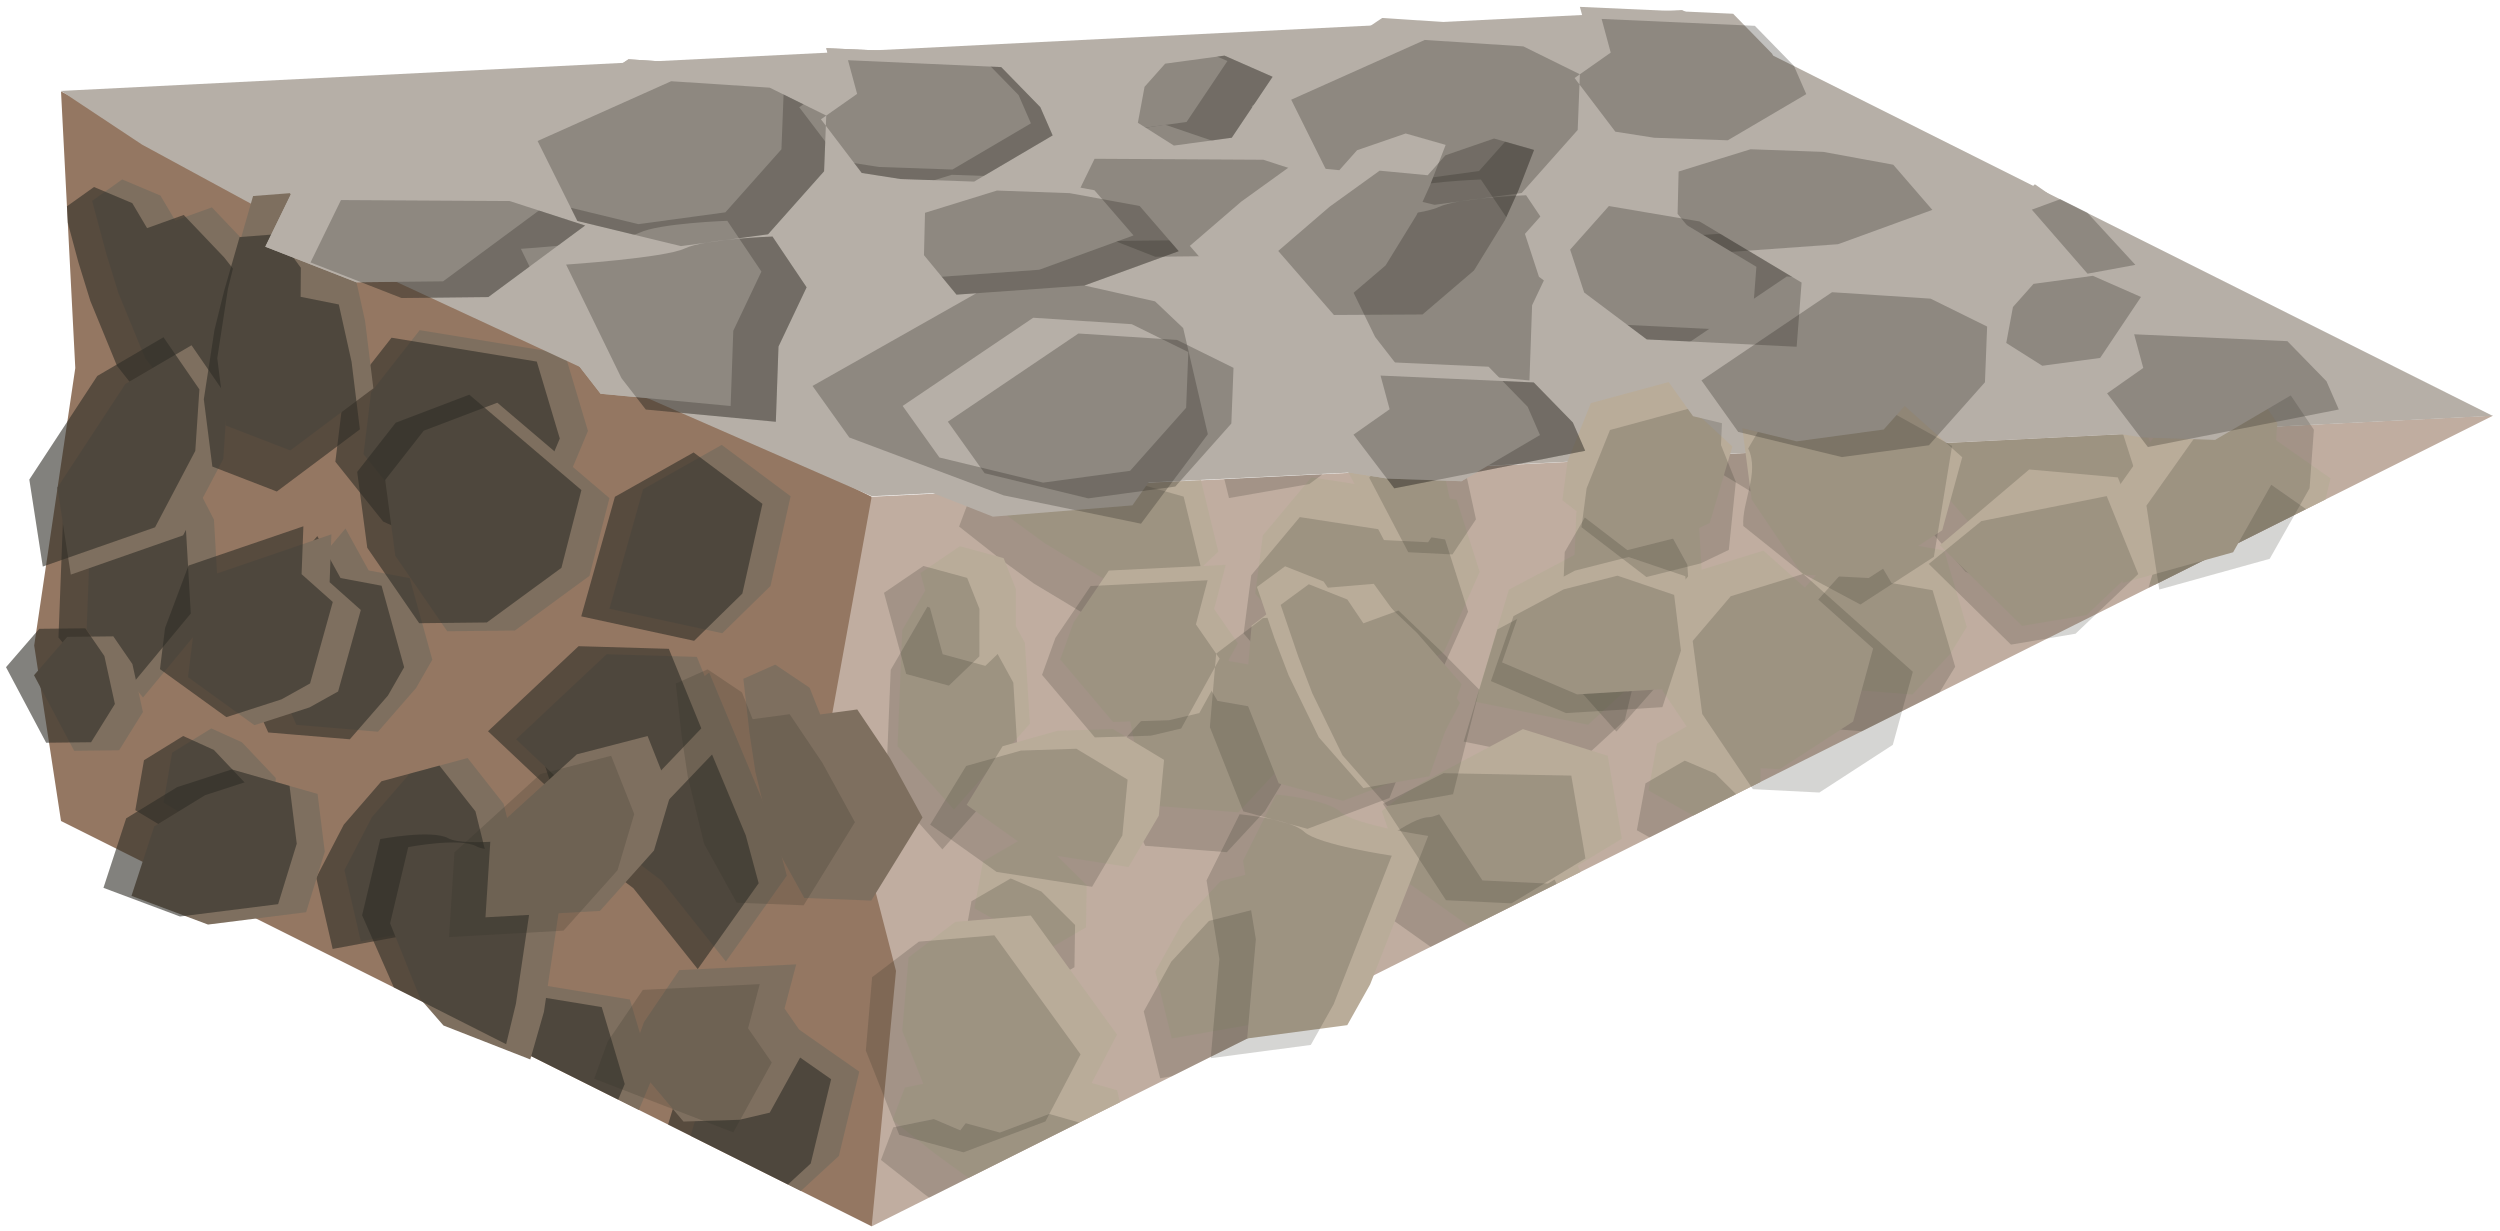 <?xml version="1.0" encoding="UTF-8" standalone="no"?><!DOCTYPE svg PUBLIC "-//W3C//DTD SVG 1.1//EN" "http://www.w3.org/Graphics/SVG/1.1/DTD/svg11.dtd"><svg width="100%" height="100%" viewBox="0 0 331 163" version="1.1" xmlns="http://www.w3.org/2000/svg" xmlns:xlink="http://www.w3.org/1999/xlink" xml:space="preserve" xmlns:serif="http://www.serif.com/" style="fill-rule:evenodd;clip-rule:evenodd;stroke-linejoin:round;stroke-miterlimit:1.414;"><g id="Stone_Ramp_LeftDown_low-angle1"><g><g><path d="M115.41,65.769l214.683,-10.744l-214.683,107.342c-30.26,-40.833 0,-96.598 0,-96.598Z" style="fill:#c0ada0;"/><clipPath id="_clip1"><path d="M115.41,65.769l214.683,-10.744l-214.683,107.342c-30.26,-40.833 0,-96.598 0,-96.598Z"/></clipPath><g clip-path="url(#_clip1)"><g><path d="M120.938,193.258l-7.471,-8.393l0.629,-15.381l4.861,-8.365l7.639,3.249l3.734,6.804l0.66,10.713l-10.052,11.373" style="fill:#b9ac99;"/><path d="M144.478,162.973l6.48,-6.062l-3.057,-12.565l-8.623,-2.463l-7.622,-1.443l-2.977,3.95l-3.5,-1.489l-5.378,1.086l-1.634,4.32l5.651,4.448l4.24,3.09l7.817,4.704l8.603,2.424Z" style="fill:#b9ac99;"/><path d="M181.465,169.278l7.62,-4.416l4.724,-10.592l-3.045,-9.558l-19.233,-2.963l-6.432,7.697l-1.006,7.708l6.329,7.428l11.043,4.696Z" style="fill:#b9ac99;"/><path d="M203.241,132.818l8.068,-10.665l-1.706,-5.941l-8.575,-19.295c0,0 -7.897,5.94 -10.383,6.017c-2.485,0.076 -7.683,4.452 -7.683,4.452l3.152,9.269l8.6,6.112l8.527,10.051Z" style="fill:#b9ac99;"/><path d="M155.138,137.49l10.639,-1.857l10.285,-7.605l-2.017,-7.626l-4.768,-5.692l-7.679,1.951l-4.985,5.388l-3.648,6.589l2.173,8.852" style="fill:#b9ac99;"/><path d="M213.95,165.005l-9.119,-6.382l-10.414,5.505l-4.461,14.856l14.945,3.036l6.387,-5.869l2.662,-11.146" style="fill:#b9ac99;"/><path d="M126.304,107.193l-7.47,-8.393l0.628,-15.381l4.862,-8.365l7.638,3.249l3.735,6.804l0.66,10.713l-10.053,11.373" style="fill:#b9ac99;"/><path d="M138.723,125.725l-9.713,-5.467l1.145,-6.212l5.192,-3.008l4.056,1.725l4.47,4.429l-0.085,5.597l-5.065,2.936Z" style="fill:#b9ac99;"/><path d="M169.006,102.13l-5.042,5.43l-10.806,-0.849l-2.237,-4.698l-1.606,-8.155l10.344,-11.542l3.07,5.211l5.436,0.956l2.991,10.126l-2.15,3.521" style="fill:#b9ac99;"/><path d="M154.826,79.109l6.479,-6.062l-3.056,-12.564l-8.623,-2.464l-7.623,-1.443l-2.976,3.95l-3.5,-1.488l-5.379,1.085l-1.633,4.32l5.651,4.448l4.24,3.09l7.816,4.704l8.604,2.424Z" style="fill:#b9ac99;"/><path d="M183.564,90.724l7.62,-4.416l4.724,-10.592l-3.045,-9.558l-19.234,-2.963l-6.431,7.697l-1.006,7.708l6.329,7.428l11.043,4.696Z" style="fill:#b9ac99;"/><path d="M211.248,56.581l8.069,-10.665l-1.707,-5.942l-8.574,-19.294c0,0 -7.897,5.94 -10.383,6.016c-2.486,0.077 -7.683,4.453 -7.683,4.453l3.152,9.268l8.6,6.112l8.526,10.052Z" style="fill:#b9ac99;"/><path d="M164.251,60.672l10.639,-1.857l10.285,-7.606l-2.017,-7.625l-4.768,-5.692l-7.679,1.95l-4.985,5.388l-3.648,6.589l2.173,8.853" style="fill:#b9ac99;"/><path d="M219.317,78.94l-9.119,-6.382l-10.415,5.505l-4.461,14.855l14.945,3.037l6.388,-5.869l2.662,-11.146" style="fill:#b9ac99;"/><path d="M131.824,217.061l-9.714,-5.467l1.146,-6.212l5.191,-3.008l4.057,1.725l4.47,4.429l-0.085,5.597l-5.065,2.936Zm30.283,-23.595l-5.042,5.43l-10.806,-0.849l-2.238,-4.698l-1.605,-8.155l10.344,-11.542l3.07,5.211l5.436,0.956l2.991,10.126l-2.15,3.521Zm-42.702,5.063l-7.471,-8.393l0.629,-15.381l4.861,-8.365l7.639,3.249l3.734,6.804l0.661,10.713l-10.053,11.373Zm93.013,-28.253l-2.662,11.146l-6.388,5.869l-14.945,-3.037l4.461,-14.855l10.415,-5.505l9.119,6.382Zm-32.486,4.273l7.621,-4.416l4.724,-10.592l-3.045,-9.558l-19.234,-2.963l-6.431,7.697l-1.006,7.708l6.329,7.428l11.042,4.696Zm-36.986,-6.305l6.48,-6.062l-3.057,-12.565l-8.623,-2.463l-7.622,-1.443l-2.977,3.95l-3.5,-1.489l-5.378,1.086l-1.634,4.32l5.651,4.448l4.24,3.09l7.816,4.704l8.604,2.424Zm10.659,-25.483l10.639,-1.857l10.285,-7.605l-2.016,-7.626l-4.769,-5.692l-7.679,1.951l-4.985,5.388l-3.648,6.589l2.173,8.852Zm48.103,-4.672l8.069,-10.665l-1.707,-5.941l-8.574,-19.295c0,0 -7.897,5.94 -10.383,6.017c-2.486,0.076 -7.683,4.452 -7.683,4.452l3.152,9.269l8.6,6.112l8.526,10.051Zm-64.518,-7.093l-9.713,-5.467l1.146,-6.212l5.191,-3.008l4.056,1.725l4.471,4.429l-0.085,5.597l-5.066,2.936Zm30.284,-23.595l-5.042,5.43l-10.806,-0.849l-2.238,-4.698l-1.605,-8.155l10.343,-11.542l3.071,5.211l5.436,0.956l2.99,10.126l-2.149,3.521Zm-42.702,5.063l-7.471,-8.393l0.629,-15.381l4.861,-8.365l7.639,3.249l3.734,6.804l0.66,10.713l-10.052,11.373Zm93.012,-28.253l-2.662,11.146l-6.387,5.869l-14.945,-3.037l4.461,-14.855l10.414,-5.505l9.119,6.382Zm-35.753,11.784l7.621,-4.416l4.724,-10.592l-3.046,-9.558l-19.233,-2.963l-6.432,7.697l-1.006,7.708l6.329,7.428l11.043,4.696Zm-28.738,-11.615l6.48,-6.062l-3.057,-12.564l-8.623,-2.464l-7.622,-1.443l-2.977,3.95l-3.5,-1.488l-5.378,1.085l-1.634,4.32l5.651,4.448l4.24,3.09l7.816,4.704l8.604,2.424Zm9.426,-18.437l10.639,-1.858l10.284,-7.605l-2.016,-7.625l-4.769,-5.692l-7.679,1.95l-4.985,5.388l-3.647,6.589l2.173,8.853Zm46.997,-4.091l8.068,-10.665l-1.706,-5.942l-8.575,-19.294c0,0 -7.897,5.94 -10.383,6.016c-2.485,0.077 -7.683,4.452 -7.683,4.452l3.152,9.269l8.6,6.112l8.527,10.052Z" style="fill:#2f2d27;fill-opacity:0.2;"/></g><g><path d="M210.18,177.654l-7.47,-8.393l0.628,-15.381l4.862,-8.364l7.638,3.248l3.735,6.804l0.66,10.713l-10.053,11.373" style="fill:#b9ac99;"/><path d="M252.882,172.591l-5.042,5.43l-10.806,-0.848l-2.237,-4.699l-1.606,-8.155l10.344,-11.541l3.071,5.211l5.435,0.955l2.991,10.126l-2.15,3.521" style="fill:#b9ac99;"/><path d="M233.721,147.369l6.48,-6.062l-3.057,-12.564l-8.623,-2.464l-7.622,-1.443l-2.977,3.95l-3.5,-1.488l-5.378,1.085l-1.634,4.32l5.651,4.448l4.24,3.09l7.816,4.704l8.604,2.424Z" style="fill:#b9ac99;"/><path d="M270.708,153.675l7.62,-4.416l4.724,-10.593l-3.045,-9.557l-19.234,-2.964l-6.431,7.697l-1.006,7.709l6.329,7.427l11.043,4.697Z" style="fill:#b9ac99;"/><path d="M292.483,117.214l8.069,-10.664l-1.707,-5.942l-8.574,-19.295c0,0 -7.897,5.94 -10.383,6.017c-2.486,0.077 -7.683,4.452 -7.683,4.452l3.152,9.269l8.6,6.112l8.526,10.051Z" style="fill:#b9ac99;"/><path d="M244.381,121.886l10.639,-1.857l10.284,-7.605l-2.016,-7.626l-4.769,-5.691l-7.679,1.95l-4.985,5.388l-3.648,6.589l2.174,8.852" style="fill:#b9ac99;"/><path d="M303.193,149.401l-9.119,-6.382l-10.415,5.505l-4.461,14.856l14.945,3.036l6.388,-5.869l2.662,-11.146" style="fill:#b9ac99;"/><path d="M215.547,91.589l-7.471,-8.393l0.629,-15.381l4.861,-8.364l7.639,3.248l3.734,6.804l0.66,10.713l-10.052,11.373" style="fill:#b9ac99;"/><path d="M227.965,110.121l-9.713,-5.467l1.146,-6.211l5.191,-3.009l4.057,1.725l4.47,4.43l-0.085,5.596l-5.066,2.936Z" style="fill:#b9ac99;"/><path d="M258.249,86.526l-5.042,5.43l-10.806,-0.848l-2.238,-4.699l-1.605,-8.155l10.344,-11.541l3.07,5.211l5.436,0.955l2.99,10.126l-2.149,3.521" style="fill:#b9ac99;"/><path d="M244.068,63.506l6.48,-6.063l-3.057,-12.564l-8.623,-2.464l-7.622,-1.443l-2.977,3.95l-3.5,-1.488l-5.378,1.085l-1.634,4.32l5.651,4.448l4.24,3.091l7.816,4.703l8.604,2.425Z" style="fill:#b9ac99;"/><path d="M272.806,75.12l7.621,-4.416l4.724,-10.592l-3.045,-9.558l-19.234,-2.963l-6.432,7.697l-1.005,7.708l6.328,7.428l11.043,4.696Z" style="fill:#b9ac99;"/><path d="M300.491,40.977l8.069,-10.665l-1.707,-5.942l-8.575,-19.294c0,0 -7.897,5.94 -10.382,6.017c-2.486,0.076 -7.683,4.452 -7.683,4.452l3.151,9.269l8.6,6.112l8.527,10.051Z" style="fill:#b9ac99;"/><path d="M253.494,45.068l10.639,-1.857l10.285,-7.605l-2.017,-7.626l-4.768,-5.692l-7.68,1.95l-4.984,5.389l-3.648,6.588l2.173,8.853" style="fill:#b9ac99;"/><path d="M308.56,63.336l-9.12,-6.382l-10.414,5.505l-4.461,14.856l14.945,3.036l6.387,-5.869l2.663,-11.146" style="fill:#b9ac99;"/><path d="M221.066,201.457l-9.713,-5.467l1.146,-6.211l5.191,-3.009l4.057,1.725l4.47,4.43l-0.085,5.596l-5.066,2.936Zm30.284,-23.595l-5.042,5.43l-10.806,-0.848l-2.238,-4.699l-1.605,-8.155l10.343,-11.541l3.071,5.211l5.436,0.955l2.99,10.126l-2.149,3.521Zm-42.702,5.063l-7.471,-8.393l0.629,-15.381l4.861,-8.364l7.639,3.248l3.734,6.804l0.66,10.713l-10.052,11.373Zm93.012,-28.253l-2.662,11.146l-6.387,5.869l-14.945,-3.036l4.461,-14.856l10.414,-5.505l9.119,6.382Zm-32.485,4.274l7.62,-4.416l4.724,-10.593l-3.045,-9.557l-19.233,-2.964l-6.432,7.697l-1.006,7.709l6.329,7.427l11.043,4.697Zm-36.987,-6.306l6.48,-6.062l-3.056,-12.564l-8.623,-2.464l-7.623,-1.443l-2.976,3.95l-3.5,-1.488l-5.379,1.085l-1.634,4.32l5.651,4.448l4.24,3.09l7.817,4.704l8.603,2.424Zm10.66,-25.483l10.639,-1.857l10.285,-7.605l-2.017,-7.626l-4.768,-5.691l-7.679,1.95l-4.985,5.388l-3.648,6.589l2.173,8.852Zm48.103,-4.672l8.069,-10.664l-1.707,-5.942l-8.575,-19.295c0,0 -7.897,5.94 -10.382,6.017c-2.486,0.076 -7.683,4.452 -7.683,4.452l3.151,9.269l8.6,6.112l8.527,10.051Zm-64.518,-7.093l-9.713,-5.467l1.145,-6.211l5.192,-3.009l4.056,1.725l4.47,4.43l-0.084,5.596l-5.066,2.936Zm30.283,-23.595l-5.042,5.43l-10.806,-0.848l-2.237,-4.699l-1.606,-8.155l10.344,-11.541l3.071,5.211l5.435,0.955l2.991,10.126l-2.15,3.521Zm-42.702,5.063l-7.47,-8.393l0.628,-15.381l4.862,-8.365l7.638,3.249l3.735,6.804l0.66,10.713l-10.053,11.373Zm93.013,-28.253l-2.662,11.146l-6.388,5.869l-14.945,-3.036l4.461,-14.856l10.415,-5.505l9.119,6.382Zm-35.753,11.784l7.62,-4.416l4.724,-10.592l-3.045,-9.558l-19.233,-2.963l-6.432,7.697l-1.006,7.708l6.329,7.428l11.043,4.696Zm-28.738,-11.614l6.479,-6.063l-3.056,-12.564l-8.623,-2.464l-7.622,-1.443l-2.977,3.95l-3.5,-1.488l-5.378,1.085l-1.634,4.32l5.651,4.448l4.24,3.091l7.816,4.703l8.604,2.425Zm9.425,-18.438l10.639,-1.857l10.285,-7.606l-2.017,-7.625l-4.768,-5.692l-7.679,1.95l-4.985,5.389l-3.648,6.588l2.173,8.853Zm46.997,-4.091l8.069,-10.665l-1.707,-5.942l-8.574,-19.294c0,0 -7.897,5.94 -10.383,6.016c-2.486,0.077 -7.683,4.453 -7.683,4.453l3.152,9.269l8.6,6.112l8.526,10.051Z" style="fill:#2f2d27;fill-opacity:0.2;"/></g></g></g><path d="M8.078,12.103l107.332,53.666l-5.367,29.516l8.588,33.272l-3.221,33.81l-107.332,-53.666l-3.551,-23.241l5.441,-36.735l-1.89,-36.622" style="fill:#947762;"/><clipPath id="_clip2"><path d="M8.078,12.103l107.332,53.666l-5.367,29.516l8.588,33.272l-3.221,33.81l-107.332,-53.666l-3.551,-23.241l5.441,-36.735l-1.89,-36.622"/></clipPath><g clip-path="url(#_clip2)"><g><path d="M13.571,184.08l-7.471,-8.946l0.629,-16.394l4.861,-8.915l7.639,3.462l3.734,7.252l0.66,11.419l-10.052,12.122" style="fill:#7e6f5f;"/><path d="M56.273,178.683l-5.042,5.789l-10.806,-0.905l-2.238,-5.008l-1.605,-8.692l10.344,-12.302l3.07,5.554l5.436,1.018l2.99,10.794l-2.149,3.752" style="fill:#7e6f5f;"/><path d="M37.111,151.801l6.48,-6.462l-3.056,-13.392l-8.623,-2.626l-7.623,-1.538l-2.976,4.21l-3.5,-1.586l-5.379,1.157l-1.634,4.604l5.651,4.741l4.24,3.294l7.817,5.014l8.603,2.584Z" style="fill:#7e6f5f;"/><path d="M74.098,158.521l7.62,-4.707l4.724,-11.29l-3.045,-10.187l-19.233,-3.159l-6.432,8.204l-1.006,8.216l6.329,7.918l11.043,5.005Z" style="fill:#7e6f5f;"/><path d="M96.106,127.306l8.069,-11.367l-1.707,-6.333l-8.574,-20.566c0,0 -7.897,6.332 -10.383,6.413c-2.486,0.082 -7.683,4.746 -7.683,4.746l3.152,9.879l8.6,6.515l8.526,10.713Z" style="fill:#7e6f5f;"/><path d="M47.771,124.639l10.639,-1.979l10.285,-8.107l-2.017,-8.128l-4.768,-6.066l-7.679,2.079l-4.985,5.743l-3.648,7.022l2.173,9.436" style="fill:#7e6f5f;"/><path d="M113.77,141.884l-9.093,-6.35l-10.433,5.551l-4.516,14.884l14.93,2.979l6.408,-5.899l2.704,-11.165" style="fill:#7e6f5f;"/><path d="M18.937,92.346l-7.47,-8.946l0.628,-16.394l4.862,-8.915l7.638,3.462l3.735,7.252l0.66,11.419l-10.053,12.122" style="fill:#7e6f5f;"/><path d="M31.356,112.098l-9.713,-5.826l1.145,-6.621l5.192,-3.206l4.056,1.838l4.47,4.721l-0.084,5.966l-5.066,3.128Z" style="fill:#7e6f5f;"/><path d="M55.088,91.093l-5.042,5.788l-10.806,-0.905l-2.237,-5.008l-1.606,-8.692l10.344,-12.302l3.07,5.554l5.436,1.018l2.991,10.794l-2.15,3.753" style="fill:#7e6f5f;"/><path d="M24.786,54.486l9.014,-1.578l5.175,-12.724l-5.559,-7.096l-5.363,-5.631l-4.853,1.743l-1.958,-3.307l-5.069,-2.136l-3.979,2.835l1.911,7.124l1.585,5.131l3.529,8.589l5.567,7.05Z" style="fill:#7e6f5f;"/><path d="M65.499,73.054l7.621,-4.707l4.724,-11.29l-3.045,-10.187l-19.234,-3.158l-6.432,8.203l-1.005,8.217l6.328,7.917l11.043,5.005Z" style="fill:#7e6f5f;"/><path d="M101.24,27.925l8.069,-11.367l-1.706,-6.333l-8.575,-20.566c0,0 -7.897,6.332 -10.383,6.413c-2.486,0.082 -7.683,4.746 -7.683,4.746l3.152,9.879l8.6,6.515l8.526,10.713Z" style="fill:#7e6f5f;"/><path d="M53.138,32.905l10.639,-1.979l10.284,-8.107l-2.016,-8.128l-4.769,-6.066l-7.679,2.078l-4.985,5.744l-3.647,7.022l2.173,9.436" style="fill:#7e6f5f;"/><path d="M104.677,65.705l-9.12,-6.802l-10.414,5.867l-4.461,15.834l14.945,3.237l6.387,-6.256l2.663,-11.88" style="fill:#7e6f5f;"/></g><path d="M22.263,204.834l-9.714,-5.826l1.146,-6.621l5.191,-3.207l4.057,1.839l4.47,4.721l-0.085,5.966l-5.065,3.128Zm30.283,-25.149l-5.042,5.788l-10.806,-0.904l-2.238,-5.008l-1.605,-8.692l10.344,-12.302l3.07,5.554l5.436,1.018l2.991,10.793l-2.15,3.753Zm-42.702,5.397l-7.47,-8.946l0.628,-16.394l4.861,-8.916l7.639,3.463l3.735,7.252l0.66,11.419l-10.053,12.122Zm100.199,-42.196l-2.704,11.165l-6.408,5.899l-14.93,-2.979l4.516,-14.884l10.433,-5.551l9.093,6.35Zm-39.672,16.637l7.621,-4.707l4.724,-11.29l-3.045,-10.187l-19.234,-3.159l-6.431,8.204l-1.006,8.216l6.329,7.917l11.042,5.006Zm-36.986,-6.721l6.48,-6.461l-3.057,-13.392l-8.623,-2.626l-7.622,-1.538l-2.977,4.21l-3.5,-1.586l-5.378,1.157l-1.634,4.604l5.651,4.741l4.24,3.294l7.816,5.013l8.604,2.584Zm58.995,-24.494l8.068,-11.367l-1.706,-6.333l-8.575,-20.566c0,0 -7.897,6.331 -10.383,6.413c-2.485,0.082 -7.683,4.746 -7.683,4.746l3.152,9.879l8.6,6.515l8.527,10.713Zm-48.336,-2.667l10.639,-1.98l10.285,-8.106l-2.016,-8.128l-4.769,-6.066l-7.679,2.078l-4.985,5.744l-3.648,7.022l2.173,9.436Zm-16.415,-12.541l-9.713,-5.826l1.146,-6.621l5.191,-3.207l4.057,1.839l4.47,4.721l-0.085,5.965l-5.066,3.129Zm23.732,-21.006l-5.042,5.788l-10.805,-0.904l-2.238,-5.008l-1.605,-8.692l10.343,-12.302l3.071,5.554l5.435,1.018l2.991,10.793l-2.15,3.753Zm-36.15,1.254l-7.471,-8.946l0.629,-16.394l4.861,-8.916l7.639,3.463l3.734,7.252l0.66,11.419l-10.052,12.122Zm85.739,-26.641l-2.662,11.88l-6.388,6.256l-14.945,-3.237l4.461,-15.834l10.415,-5.867l9.119,6.802Zm-39.177,7.349l7.62,-4.707l4.724,-11.29l-3.045,-10.187l-19.234,-3.159l-6.431,8.204l-1.006,8.216l6.329,7.918l11.043,5.005Zm-40.714,-18.568l9.014,-1.578l5.175,-12.724l-5.559,-7.096l-5.363,-5.631l-4.853,1.742l-1.957,-3.306l-5.07,-2.136l-3.979,2.835l1.911,7.124l1.585,5.13l3.529,8.59l5.567,7.05Zm32.929,-25.797l6.062,2.236l10.285,-8.106l-2.017,-8.128l-4.768,-6.066l-7.679,2.078l-4.985,5.744l-3.648,7.022l6.75,5.22Zm43.526,-0.764l8.069,-11.367l-1.707,-6.333l-8.575,-20.566c0,0 -7.897,6.332 -10.382,6.413c-2.486,0.082 -7.684,4.746 -7.684,4.746l3.152,9.879l8.6,6.515l8.527,10.713Z" style="fill:#2f2d27;fill-opacity:0.6;"/></g></g><path d="M330.026,55.059l-107.331,-53.733l-214.617,10.71l10.734,7.115l32.376,17.571l33.71,15.631l30.512,13.348l214.616,-10.642Z" style="fill:#b6afa7;"/><g><g><path d="M58.714,135.776l11.496,4.495l1.806,-6.305l3.268,-22.041c0,0 -10.031,1.348 -12.202,0.135c-2.172,-1.213 -9.03,0.1 -9.03,0.1l-2.399,10.089l4.005,10.018l3.056,3.509Z" style="fill:#7e6f5f;"/><path d="M17.407,118.616l10.134,3.795l12.993,-1.636l2.467,-8.003l-0.954,-7.657l-7.65,-2.182l-7.233,2.347l-6.749,4.133l-3.008,9.203" style="fill:#7e6f5f;"/><path d="M9.374,76.076l-1.783,-11.518l8.999,-13.718l8.765,-5.128l4.756,6.908l-0.544,8.139l-5.327,10.121l-14.866,5.196" style="fill:#7e6f5f;"/><path d="M9.818,99.404l-5.313,-10.004l4.398,-5.08l6.101,-0.067l2.526,3.668l1.393,6.351l-3.151,5.066l-5.954,0.066Z" style="fill:#7e6f5f;"/><path d="M40.986,93.658l-7.306,2.355l-8.789,-6.351l0.668,-5.444l3.11,-8.274l15.209,-5.199l-0.237,6.342l4.131,3.677l-3.008,10.788l-3.778,2.106" style="fill:#7e6f5f;"/><path d="M29.898,56.343l8.535,3.3l11,-8.229l-1.1,-8.946l-1.688,-7.591l-5.056,-1.012l0.03,-3.842l-3.241,-4.446l-4.871,0.375l-2.039,7.089l-1.29,5.212l-1.41,9.178l1.13,8.912Z" style="fill:#7e6f5f;"/><path d="M59.212,83.579l8.957,-0.099l9.872,-7.233l2.649,-10.297l-14.845,-12.631l-9.742,3.708l-5.102,6.519l1.336,10.047l6.875,9.986Z" style="fill:#7e6f5f;"/><path d="M96.563,97.501l-4.301,-10.532l-11.949,-0.349l-11.992,11.261l11.131,10.485l8.699,-2.062l8.412,-8.803" style="fill:#7e6f5f;"/></g><path d="M52.146,130.735l14.868,7.519l1.293,-5.353l3.268,-22.041c0,0 -10.031,1.348 -12.202,0.135c-2.172,-1.213 -9.03,0.1 -9.03,0.1l-2.399,10.089l4.202,9.551Zm-38.448,-13.184l10.134,3.795l12.993,-1.636l2.467,-8.003l-0.954,-7.657l-7.65,-2.182l-7.234,2.347l-6.748,4.133l-3.008,9.203Zm-7.589,-19.212l-5.313,-10.004l4.398,-5.08l6.101,-0.067l2.526,3.668l1.393,6.351l-3.151,5.066l-5.954,0.066Zm31.168,-5.746l-7.306,2.355l-8.789,-6.351l0.668,-5.444l3.11,-8.274l15.209,-5.199l-0.237,6.342l4.131,3.677l-3.008,10.788l-3.778,2.106Zm-31.612,-17.582l-1.783,-11.518l8.999,-13.718l8.764,-5.128l4.757,6.908l-0.544,8.139l-5.327,10.121l-14.866,5.196Zm87.189,21.425l-8.412,8.803l-8.699,2.062l-11.131,-10.485l11.992,-11.261l11.949,0.349l4.301,10.532Zm-37.351,-13.922l8.957,-0.099l9.872,-7.233l2.649,-10.297l-14.845,-12.631l-9.742,3.708l-5.102,6.519l1.335,10.047l6.876,9.986Zm-27.388,-20.738l8.535,3.3l10.999,-8.229l-1.1,-8.947l-1.688,-7.59l-5.056,-1.012l0.03,-3.843l-3.24,-4.445l-4.871,0.375l-2.04,7.089l-1.29,5.212l-1.41,9.178l1.131,8.912Z" style="fill:#2f2d27;fill-opacity:0.6;"/></g><g><path d="M64.277,121.453l0.717,-11.214l11.38,-10.366l9.366,-2.424l3.06,7.716l-2.213,7.44l-7.154,8.001l-15.156,0.847" style="fill:#7e6f5f;"/><path d="M97.9,148.26l-7.407,0.233l-6.993,-8.282l1.767,-4.894l4.671,-6.875l15.48,-0.759l-1.547,5.848l3.142,4.537l-5.098,9.245l-4.015,0.947" style="fill:#7e6f5f;"/><path d="M106.488,118.892l8.867,0.346l6.786,-11.008l-4.31,-7.864l-4.333,-6.435l-4.902,0.66l-1.402,-3.535l-4.553,-3.062l-4.221,1.876l0.81,7.145l0.783,5.188l2.151,8.866l4.324,7.823Z" style="fill:#7e6f5f;"/><path d="M123.884,147.637l8.498,2.315l10.854,-4.088l4.656,-8.885l-11.415,-15.761l-9.995,0.838l-6.19,4.704l-0.832,9.723l4.424,11.154Z" style="fill:#b9ac99;"/><path d="M165.122,137.49l13.257,-1.76l3.025,-5.391l7.693,-19.663c0,0 -9.776,-1.44 -11.578,-3.154c-1.803,-1.713 -8.568,-2.333 -8.568,-2.333l-4.376,8.758l1.7,10.412l-1.153,13.131Z" style="fill:#b9ac99;"/><path d="M127.981,106.567l8.8,6.26l12.639,1.967l4.005,-6.796l0.695,-7.392l-6.785,-4.09l-7.337,0.243l-7.25,2.038l-4.767,7.77" style="fill:#b9ac99;"/><path d="M124.807,86.621l-2.942,-10.751l5.223,-3.552l5.789,1.577l1.625,4.097l-0.007,6.293l-4.039,3.875l-5.649,-1.539Z" style="fill:#b9ac99;"/><path d="M154.773,95.36l-7.407,0.233l-6.994,-8.282l1.768,-4.894l4.671,-6.875l15.48,-0.759l-1.547,5.848l3.142,4.537l-5.098,9.246l-4.015,0.946" style="fill:#b9ac99;"/><path d="M169.3,103.717l8.497,2.314l10.854,-4.087l4.656,-8.885l-11.415,-15.761l-9.995,0.837l-6.189,4.704l-0.833,9.723l4.425,11.155Z" style="fill:#b9ac99;"/><path d="M214.739,111.043l-1.873,-10.972l-11.236,-3.536l-13.701,7.272l8.347,12.763l8.665,0.416l9.798,-5.943" style="fill:#b9ac99;"/><path d="M97.089,149.929l-18.415,-7.102l1.768,-4.894l4.67,-6.875l15.48,-0.759l-1.547,5.847l3.142,4.537l-5.098,9.246Zm-37.637,-25.86l0.716,-11.214l11.38,-10.366l9.366,-2.424l3.06,7.716l-2.213,7.44l-7.154,8.001l-15.155,0.847Zm59.606,26.184l8.498,2.315l10.854,-4.088l4.656,-8.885l-11.415,-15.761l-9.995,0.838l-6.189,4.704l-0.833,9.723l4.424,11.154Zm-21.52,-30.735l8.867,0.346l6.786,-11.007l-4.31,-7.865l-4.333,-6.435l-4.902,0.661l-1.402,-3.536l-4.553,-3.061l-4.221,1.875l0.81,7.145l0.783,5.189l2.151,8.865l4.324,7.823Zm25.617,-10.336l8.8,6.261l12.639,1.967l4.005,-6.796l0.696,-7.392l-6.786,-4.09l-7.337,0.243l-7.25,2.038l-4.767,7.769Zm37.141,30.923l13.257,-1.759l3.025,-5.391l7.693,-19.663c0,0 -9.776,-1.44 -11.578,-3.154c-1.802,-1.714 -8.568,-2.333 -8.568,-2.333l-4.376,8.758l1.7,10.412l-1.153,13.13Zm-40.315,-50.868l-2.941,-10.751l5.222,-3.552l5.789,1.577l1.626,4.097l-0.007,6.293l-4.04,3.875l-5.649,-1.539Zm32.387,8.166l-7.407,0.232l-6.993,-8.281l1.768,-4.894l4.67,-6.875l15.48,-0.759l-1.547,5.847l3.142,4.537l-5.098,9.246l-4.015,0.947Zm57.545,16.256l-9.798,5.943l-8.664,-0.416l-8.348,-12.763l8.018,-4.053l16.919,0.317l1.873,10.972Zm-45.301,-6.236l8.498,2.315l10.854,-4.088l5.495,-13.836l-12.254,-10.81l-9.995,0.837l-6.189,4.704l-0.833,9.723l4.424,11.155Z" style="fill:#2f2d27;fill-opacity:0.2;"/></g><g><path d="M281.043,77.187l-1.698,-11.107l8.901,-12.56l8.632,-4.37l4.639,6.884l-0.572,7.74l-5.278,9.346l-14.624,4.067" style="fill:#b9ac99;"/><path d="M180.508,104.337l8.736,-1.557l4.276,-12.204l-5.892,-6.761l-5.608,-5.36l-4.647,1.693l-2.126,-3.154l-5.102,-2.017l-3.723,2.734l2.319,6.807l1.874,4.901l3.996,8.201l5.897,6.717Z" style="fill:#b9ac99;"/><path d="M226.826,101.403l8.797,0.444l9.729,-6.313l2.649,-9.675l-14.521,-12.957l-9.585,2.955l-5.04,5.919l1.265,9.676l6.706,9.951Z" style="fill:#b9ac99;"/><path d="M198.869,87.702l9.935,4.235l12.767,-0.781l2.46,-7.494l-0.901,-7.371l-7.503,-2.544l-7.115,1.806l-6.647,3.541l-2.996,8.608" style="fill:#b9ac99;"/><path d="M183.232,71.504l-5.172,-9.874l4.343,-4.587l5.992,0.303l2.464,3.656l1.338,6.148l-3.118,4.649l-5.847,-0.295Z" style="fill:#b9ac99;"/><path d="M222.646,71.028l-7.186,1.81l-8.602,-6.595l0.68,-5.159l3.094,-7.714l14.959,-4.051l-0.261,6.043l4.04,3.76l-3.004,10.122l-3.72,1.784" style="fill:#b9ac99;"/><path d="M238.623,76.085l8.796,0.445l9.729,-6.314l2.649,-9.675l-14.52,-12.956l-9.585,2.955l-5.04,5.918l1.265,9.676l6.706,9.951Z" style="fill:#b9ac99;"/><path d="M284.579,73.528l-4.176,-10.318l-11.732,-1.052l-11.83,10.033l10.883,10.683l8.553,-1.446l8.302,-7.9" style="fill:#b9ac99;"/><path d="M285.885,78.054l-1.697,-11.107l8.901,-12.559l8.631,-4.37l4.639,6.883l-0.571,7.74l-5.279,9.346l-14.624,4.067Zm-53.801,26.432l8.796,0.445l9.729,-6.314l2.649,-9.675l-14.52,-12.956l-9.585,2.955l-5.041,5.918l1.265,9.676l6.707,9.951Zm-48.438,2.229l8.736,-1.557l3.48,-13.839l-5.096,-5.126l-5.608,-5.36l-4.648,1.693l-2.125,-3.154l-5.103,-2.017l-3.722,2.734l2.319,6.807l1.874,4.901l3.996,8.201l5.897,6.717Zm13.75,-16.539l9.936,4.235l12.767,-0.781l2.46,-7.494l-0.901,-7.371l-7.504,-2.544l-7.114,1.806l-6.647,3.541l-2.997,8.608Zm-10.945,-17.063l-5.172,-9.873l4.343,-4.587l5.992,0.303l2.464,3.655l1.338,6.149l-3.118,4.649l-5.847,-0.296Zm38.724,1.476l-7.185,1.81l-8.602,-6.595l0.68,-5.159l3.093,-7.715l14.96,-4.05l-0.261,6.043l1.961,4.875l-0.926,9.007l-3.72,1.784Zm57.931,1.413l-8.301,7.9l-8.553,1.446l-10.883,-10.683l6.966,-5.674l16.596,-3.307l4.175,10.318Zm-44.368,-0.016l7.578,4.053l9.729,-6.313l2.41,-14.691l-14.281,-7.941l-9.586,2.955l-3.127,5.325c1.548,3.285 -0.873,7.055 -0.648,10.27l7.925,6.342Z" style="fill:#2f2d27;fill-opacity:0.2;"/></g><g><path d="M231.892,43.825l0.654,-8.5l-13.517,-8.091l-11.996,-2.039l-5.132,5.772l1.857,5.676l8.286,6.21l19.848,0.972" style="fill:#b6afa7;"/><path d="M183.773,63.373l9.725,0.338l10.395,-6.113l-1.632,-3.742l-5.175,-5.303l-20.288,-0.912l1.205,4.457l-4.786,3.364l5.4,7.107l5.156,0.804" style="fill:#b6afa7;"/><path d="M176.64,40.965l-11.732,0.069l-7.373,-8.477l6.8,-5.856l6.625,-4.774l6.365,0.607l2.351,-2.644l6.435,-2.217l5.294,1.511l-2.085,5.388l-1.771,3.909l-4.096,6.66l-6.813,5.824Z" style="fill:#b6afa7;"/><path d="M149.934,66.91l-18.471,1.498l-8.646,-3.402l-14.101,-3.962l-7.802,-10.025l22.154,-15.81l18.218,1.904l10.944,5.681l6.066,12.197l-8.362,11.919Z" style="fill:#b6afa7;"/><path d="M96.736,53.756l-17.217,-1.621l-3.218,-4.145l-7.335,-15.045c0,0 13.086,-0.875 15.705,-2.133c2.618,-1.257 11.621,-1.578 11.621,-1.578l4.518,6.722l-3.723,7.841l-0.351,9.959Z" style="fill:#b6afa7;"/><path d="M150.078,31.171l-12.487,4.544l-16.934,1.212l-4.309,-5.228l0.138,-5.609l9.523,-2.946l9.632,0.344l9.262,1.701l5.175,5.982" style="fill:#b6afa7;"/><path d="M157.101,16.15l5.407,-8.07l-6.375,-2.802l-7.852,1.067l-2.725,3.064l-0.888,4.762l4.771,3.019l7.662,-1.04Z" style="fill:#b6afa7;"/><path d="M116.374,22.107l9.725,0.338l10.395,-6.113l-1.632,-3.742l-5.175,-5.303l-20.288,-0.912l1.205,4.457l-4.786,3.364l5.4,7.107l5.156,0.804" style="fill:#b6afa7;"/><path d="M96.042,28.112l-11.526,1.566l-13.719,-3.33l-4.869,-6.824l17.286,-11.675l13.05,0.852l7.485,3.694l-0.288,7.374l-7.419,8.343Z" style="fill:#b6afa7;"/><path d="M35.128,32.663l4.031,-8.26l15.308,-2.43l17.017,5.801l-12.817,9.474l-11.476,0.125l-12.063,-4.71" style="fill:#b6afa7;"/><path d="M184.603,64.654l25.276,-4.971l-1.632,-3.742l-5.175,-5.304l-20.288,-0.912l1.205,4.458l-4.787,3.364l5.401,7.107Zm53.275,-18.744l0.653,-8.5l-13.517,-8.092l-11.995,-2.038l-5.132,5.771l1.857,5.677l8.286,6.21l19.848,0.972Zm-86.809,23.428l-18.191,-3.752l-20.432,-7.664l-4.869,-6.824l21.694,-12.274l14.306,-1.024l9.352,2.101l3.724,3.536l3.267,14.051l-8.851,11.85Zm37.274,-27.703l-11.732,0.068l-7.373,-8.476l6.8,-5.856l6.625,-4.774l6.365,0.606l2.351,-2.644l6.435,-2.217l5.294,1.511l-2.085,5.389l-1.771,3.908l-4.096,6.66l-6.813,5.825Zm-32.279,-8.379l-12.487,4.544l-16.934,1.212l-4.309,-5.229l0.137,-5.608l9.524,-2.946l9.632,0.344l9.262,1.7l5.175,5.983Zm-53.343,22.585l-17.216,-1.621l-3.218,-4.145l-7.335,-15.045c0,0 13.086,-0.876 15.705,-2.133c2.618,-1.258 11.621,-1.579 11.621,-1.579l4.517,6.722l-3.722,7.841l-0.352,9.96Zm60.366,-37.607l5.407,-8.069l-6.375,-2.802l-7.853,1.066l-2.725,3.065l-0.887,4.761l4.771,3.02l7.662,-1.041Zm-43.836,5.471l9.726,0.338l10.394,-6.113l-1.632,-3.742l-5.175,-5.303l-20.288,-0.913l1.206,4.458l-4.787,3.364l5.401,7.107l5.155,0.804Zm-78.138,11.042l12.064,4.711l11.475,-0.125l12.818,-9.475l-9.987,-3.241l-22.339,-0.13l-4.031,8.26Zm60.577,-3.728l-11.526,1.566l-13.719,-3.33l-5.269,-10.588l17.685,-7.912l13.051,0.852l7.484,3.694l-0.288,7.375l-7.418,8.343Z" style="fill:#2f2d27;fill-opacity:0.3;"/></g><g><path d="M283.55,57.907l9.726,0.337l10.395,-6.112l-1.632,-3.742l-5.175,-5.304l-20.288,-0.912l1.205,4.458l-4.787,3.364l5.401,7.107l5.155,0.804" style="fill:#b6afa7;"/><path d="M281.727,38.665l-11.732,0.068l-7.374,-8.476l6.8,-5.856l10.493,7.347l1.813,6.917Z" style="fill:#b6afa7;"/><path d="M249.402,56.868l-11.526,1.566l-13.719,-3.33l-4.869,-6.824l17.286,-11.676l13.05,0.852l7.485,3.695l-0.288,7.374l-7.419,8.343Z" style="fill:#b6afa7;"/><path d="M196.513,48.29l-17.216,-1.621l-3.218,-4.145l-7.335,-15.045c0,0 13.086,-0.876 15.705,-2.133c2.618,-1.258 11.621,-1.579 11.621,-1.579l4.517,6.722l-3.722,7.841l-0.352,9.96Z" style="fill:#b6afa7;"/><path d="M249.856,25.705l-12.487,4.544l-16.934,1.212l-4.309,-5.229l0.137,-5.608l9.524,-2.946l9.632,0.344l9.262,1.7l5.175,5.983" style="fill:#b6afa7;"/><path d="M274.506,46.282l5.408,-8.07l-6.376,-2.801l-7.852,1.066l-2.725,3.065l-0.887,4.761l4.77,3.02l7.662,-1.041Z" style="fill:#b6afa7;"/><path d="M216.151,16.641l9.726,0.337l10.395,-6.112l-1.633,-3.742l-5.174,-5.304l-20.288,-0.912l1.205,4.458l-4.787,3.364l5.401,7.107l5.155,0.804" style="fill:#b6afa7;"/><path d="M195.82,22.646l-11.526,1.566l-13.719,-3.33l-4.869,-6.824l17.286,-11.676l13.05,0.852l7.485,3.695l-0.288,7.374l-7.419,8.343Z" style="fill:#b6afa7;"/><path d="M134.905,27.196l4.031,-8.26l15.309,-2.43l17.017,5.801l-12.818,9.475l-11.475,0.125l-12.064,-4.711" style="fill:#b6afa7;"/><path d="M284.381,59.187l25.275,-4.971l-1.632,-3.742l-5.175,-5.303l-20.288,-0.912l1.206,4.458l-4.787,3.364l5.401,7.106Zm-28.993,-0.234l-11.526,1.565l-13.719,-3.329l-4.869,-6.824l17.286,-11.676l13.05,0.852l7.485,3.694l-0.288,7.375l-7.419,8.343Zm20.972,-30.794l6.361,6.908l-6.332,1.169l-7.373,-8.476l3.774,-1.386l3.57,1.785Zm-20.518,-0.37l-12.488,4.544l-16.933,1.213l-4.309,-5.229l0.137,-5.609l9.524,-2.946l9.631,0.345l9.263,1.7l5.175,5.982Zm-53.343,22.585l-17.216,-1.621l-3.219,-4.145l-7.334,-15.044c0,0 13.086,-0.876 15.705,-2.134c2.618,-1.257 11.621,-1.578 11.621,-1.578l4.517,6.722l-3.723,7.841l-0.351,9.959Zm75.561,-2.985l5.407,-8.07l-6.375,-2.802l-7.853,1.067l-2.725,3.064l-0.887,4.762l4.771,3.019l7.662,-1.04Zm-59.031,-29.15l9.726,0.337l10.394,-6.113l-1.632,-3.741l-5.175,-5.304l-20.288,-0.912l1.205,4.458l-4.786,3.364l5.4,7.107l5.156,0.804Zm-78.138,11.042l12.064,4.711l11.475,-0.126l12.817,-9.474l-9.986,-3.242l-22.339,-0.129l-4.031,8.26Zm60.577,-3.729l-11.527,1.566l-13.718,-3.33l-5.269,-10.588l17.685,-7.911l13.051,0.852l7.484,3.694l-0.288,7.374l-7.418,8.343Z" style="fill:#2f2d27;fill-opacity:0.3;"/></g><g><path d="M231.892,43.825l0.654,-8.5l-13.517,-8.091l-11.996,-2.039l-5.132,5.772l1.857,5.676l8.286,6.21l19.848,0.972" style="fill:#b6afa7;"/><path d="M183.773,63.373l9.725,0.338l10.395,-6.113l-1.632,-3.742l-5.175,-5.303l-20.288,-0.912l1.205,4.457l-4.786,3.364l5.4,7.107l5.156,0.804" style="fill:#b6afa7;"/><path d="M176.64,40.965l-11.732,0.069l-7.373,-8.477l6.8,-5.856l6.625,-4.774l6.365,0.607l2.351,-2.644l6.435,-2.217l5.294,1.511l-2.085,5.388l-1.771,3.909l-4.096,6.66l-6.813,5.824Z" style="fill:#b6afa7;"/><path d="M149.625,62.335l-11.527,1.565l-13.718,-3.329l-4.869,-6.825l17.285,-11.675l13.051,0.852l7.484,3.694l-0.288,7.375l-7.418,8.343Z" style="fill:#b6afa7;"/><path d="M96.736,53.756l-17.217,-1.621l-3.218,-4.145l-7.335,-15.045c0,0 13.086,-0.875 15.705,-2.133c2.618,-1.257 11.621,-1.578 11.621,-1.578l4.518,6.722l-3.723,7.841l-0.351,9.959Z" style="fill:#b6afa7;"/><path d="M150.078,31.171l-12.487,4.544l-16.934,1.212l-4.309,-5.228l0.138,-5.609l9.523,-2.946l9.632,0.344l9.262,1.701l5.175,5.982" style="fill:#b6afa7;"/><path d="M157.101,16.15l5.407,-8.07l-6.375,-2.802l-7.852,1.067l-2.725,3.064l-0.888,4.762l4.771,3.019l7.662,-1.04Z" style="fill:#b6afa7;"/><path d="M116.374,22.107l9.725,0.338l10.395,-6.113l-1.632,-3.742l-5.175,-5.303l-20.288,-0.912l1.205,4.457l-4.786,3.364l5.4,7.107l5.156,0.804" style="fill:#b6afa7;"/><path d="M96.042,28.112l-11.526,1.566l-13.719,-3.33l-4.869,-6.824l17.286,-11.675l13.05,0.852l7.485,3.694l-0.288,7.374l-7.419,8.343Z" style="fill:#b6afa7;"/><path d="M35.128,32.663l4.031,-8.26l15.308,-2.43l17.017,5.801l-12.817,9.474l-11.476,0.125l-12.063,-4.71" style="fill:#b6afa7;"/><path d="M184.603,64.654l25.276,-4.971l-1.632,-3.742l-5.175,-5.304l-20.288,-0.912l1.205,4.458l-4.787,3.364l5.401,7.107Zm53.275,-18.744l0.653,-8.5l-13.517,-8.092l-11.995,-2.038l-5.132,5.771l1.857,5.677l8.286,6.21l19.848,0.972Zm-82.268,18.509l-11.526,1.566l-13.719,-3.33l-4.869,-6.824l17.286,-11.676l13.05,0.852l7.485,3.695l-0.288,7.374l-7.419,8.343Zm32.733,-22.784l-11.732,0.068l-7.373,-8.476l6.8,-5.856l6.625,-4.774l6.365,0.606l2.351,-2.644l6.435,-2.217l5.294,1.511l-2.085,5.389l-1.771,3.908l-4.096,6.66l-6.813,5.825Zm-32.279,-8.379l-12.487,4.544l-16.934,1.212l-4.309,-5.229l0.137,-5.608l9.524,-2.946l9.632,0.344l9.262,1.7l5.175,5.983Zm-53.343,22.585l-17.216,-1.621l-3.218,-4.145l-7.335,-15.045c0,0 13.086,-0.876 15.705,-2.133c2.618,-1.258 11.621,-1.579 11.621,-1.579l4.517,6.722l-3.722,7.841l-0.352,9.96Zm60.366,-37.607l5.407,-8.069l-6.375,-2.802l-7.853,1.066l-2.725,3.065l-0.887,4.761l4.771,3.02l7.662,-1.041Zm-43.836,5.471l9.726,0.338l10.394,-6.113l-1.632,-3.742l-5.175,-5.303l-20.288,-0.913l1.206,4.458l-4.787,3.364l5.401,7.107l5.155,0.804Zm-78.138,11.042l12.064,4.711l11.475,-0.125l12.818,-9.475l-9.987,-3.241l-22.339,-0.13l-4.031,8.26Zm60.577,-3.728l-11.526,1.566l-13.719,-3.33l-5.269,-10.588l17.685,-7.912l13.051,0.852l7.484,3.694l-0.288,7.375l-7.418,8.343Z" style="fill:#2f2d27;fill-opacity:0.3;"/></g></g></svg>